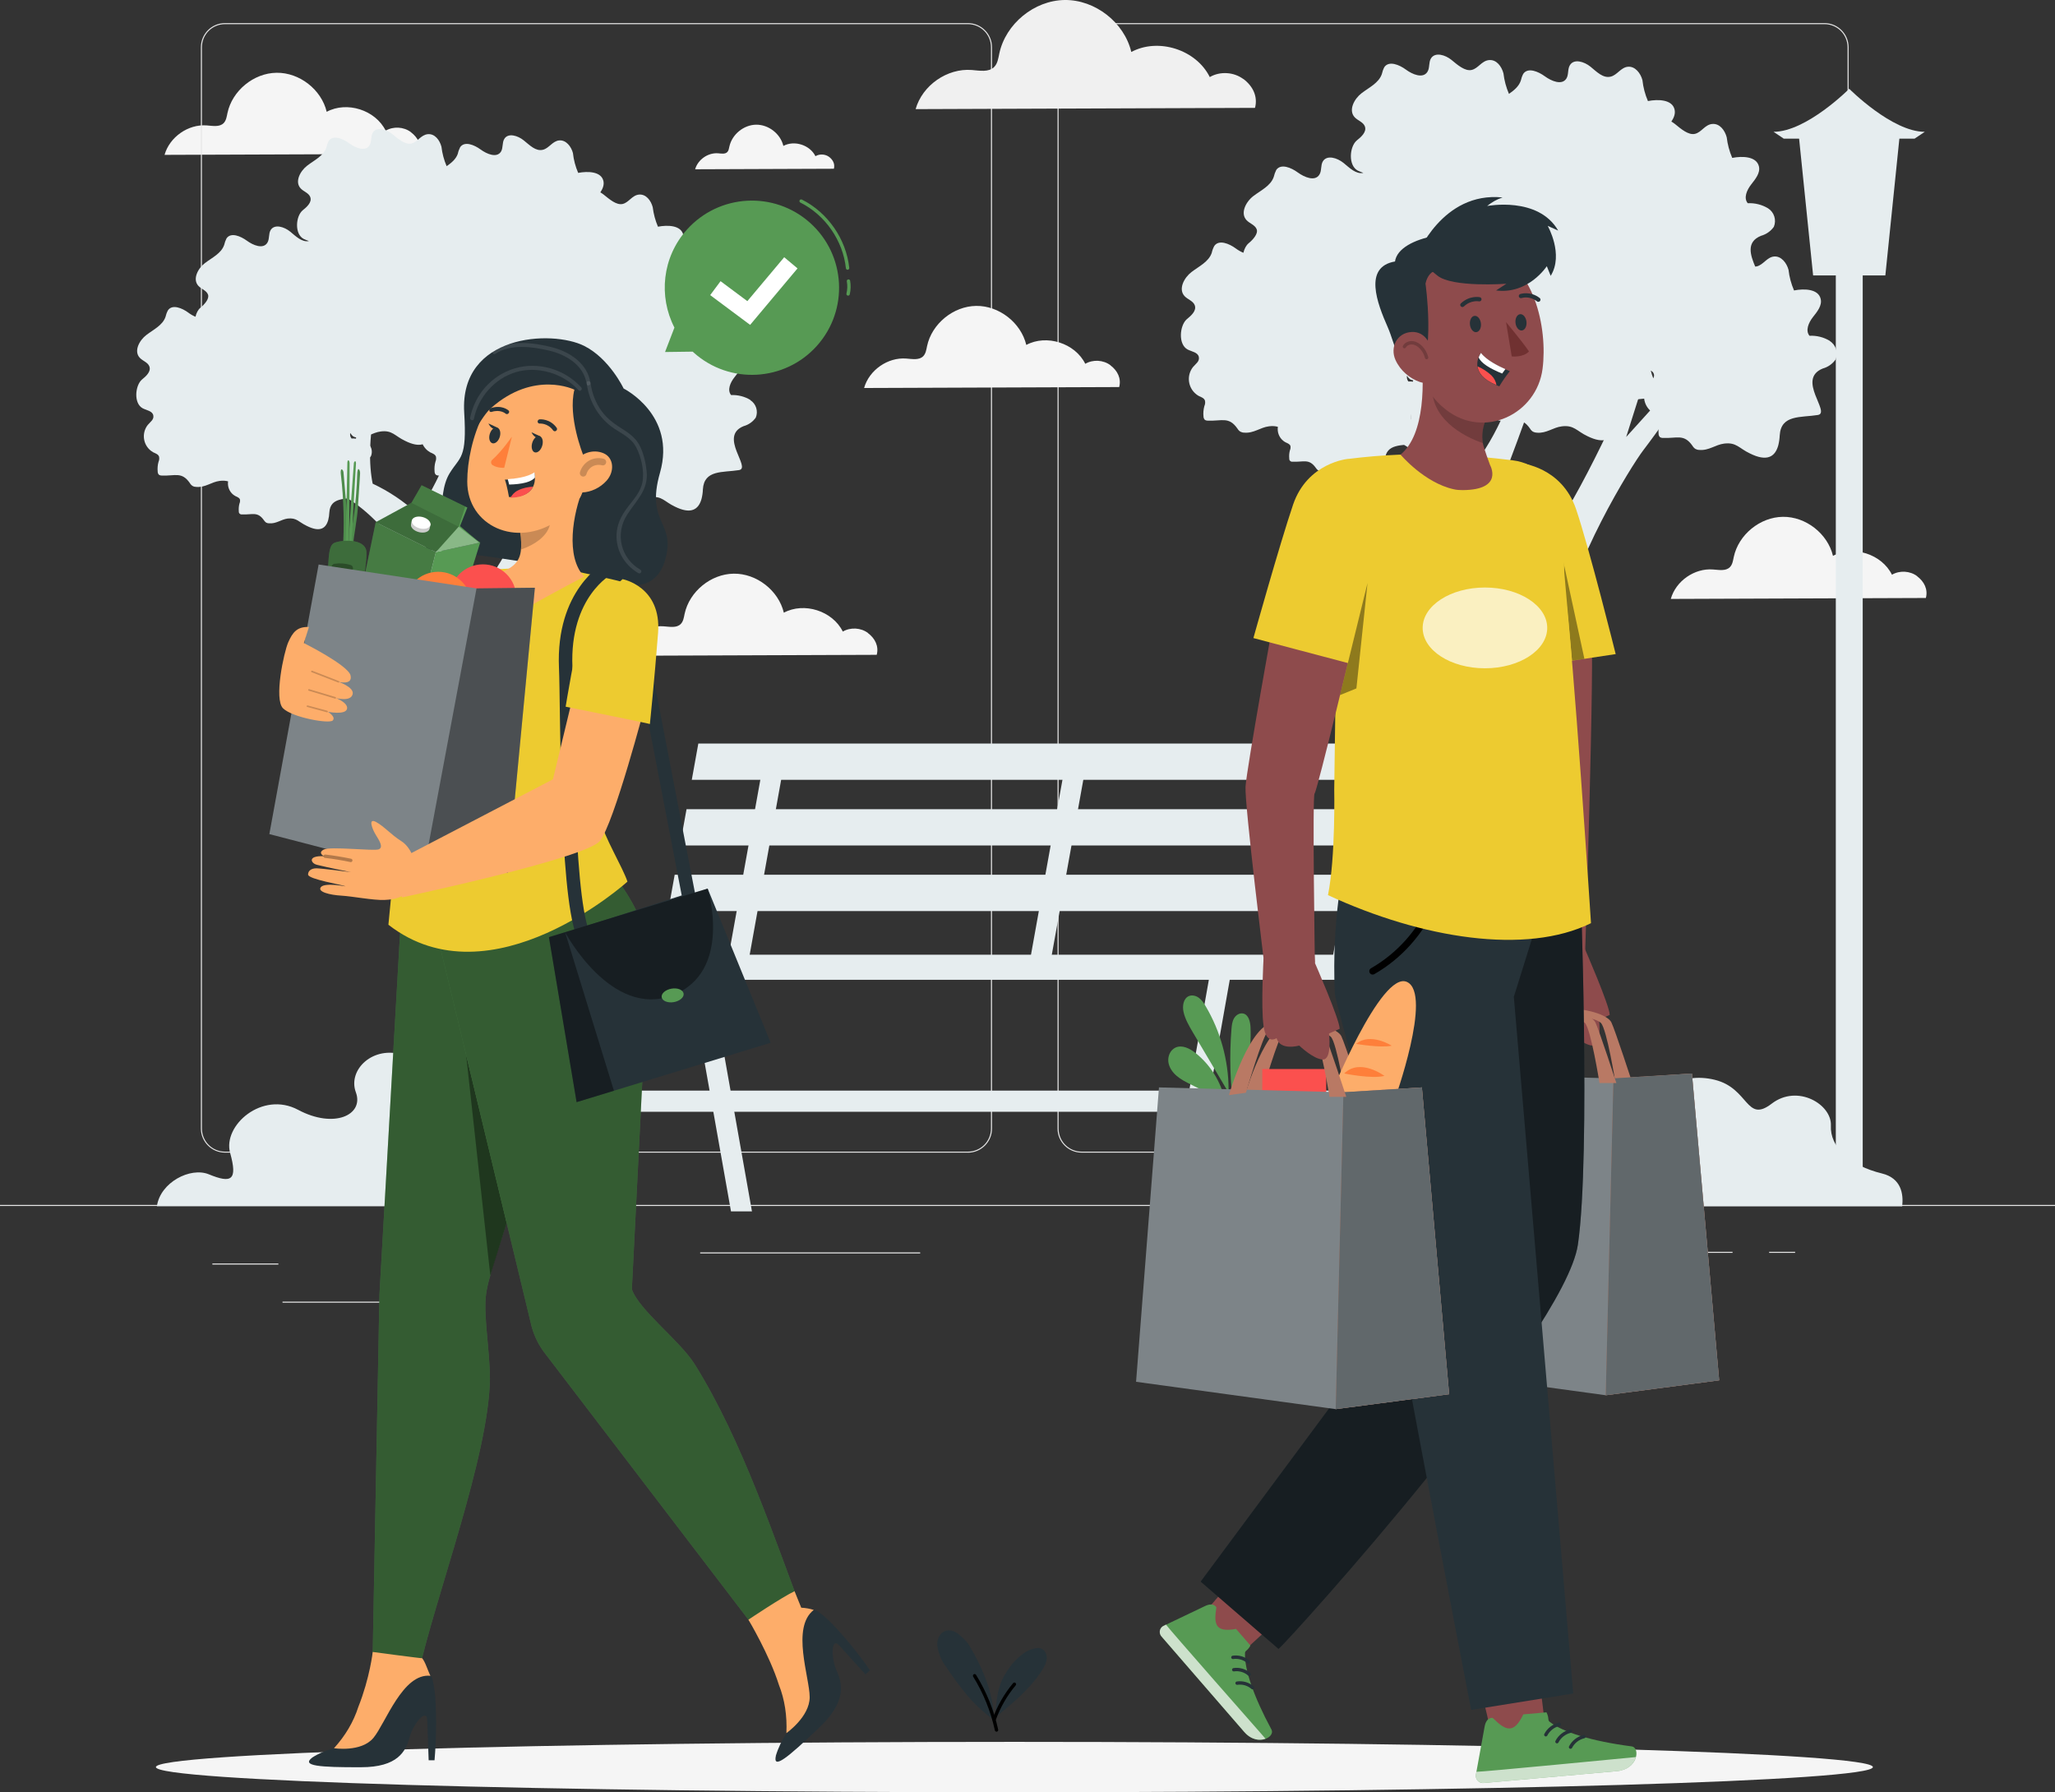 <svg width="305" height="266" viewBox="0 0 305 266" fill="none" xmlns="http://www.w3.org/2000/svg">
<rect x="0" y="0" width="305" height="266" fill="#333333" stroke="none"/>
<g clip-path="url(#clip0_1229_845)">
<path d="M284.545 85.515C283.487 84.714 281.946 84.629 280.802 85.297C279.285 82.234 275.06 80.881 272.049 82.498C271.263 79.201 268.011 76.659 264.611 76.705C261.218 76.744 258.021 79.357 257.32 82.677C257.211 83.206 257.134 83.781 256.752 84.17C256.138 84.792 255.118 84.582 254.239 84.52C251.493 84.302 248.723 86.23 247.976 88.89L285.836 88.75C286.171 87.467 285.595 86.324 284.537 85.523L284.545 85.515Z" fill="#F5F5F5"/>
<path d="M60.984 19.61C59.926 18.809 58.386 18.723 57.242 19.392C55.725 16.328 51.5 14.976 48.489 16.593C47.703 13.296 44.451 10.754 41.05 10.8C37.658 10.839 34.468 13.452 33.76 16.772C33.651 17.3 33.573 17.876 33.2 18.265C32.585 18.894 31.566 18.677 30.687 18.614C27.94 18.397 25.17 20.333 24.423 22.984L62.284 22.844C62.618 21.561 62.043 20.418 60.984 19.618V19.61Z" fill="#F5F5F5"/>
<path d="M128.831 93.951C127.773 93.15 126.233 93.065 125.089 93.734C123.572 90.67 119.347 89.317 116.336 90.934C115.55 87.638 112.298 85.095 108.897 85.142C105.505 85.181 102.315 87.793 101.607 91.113C101.498 91.642 101.42 92.218 101.039 92.606C100.424 93.236 99.405 93.018 98.526 92.956C95.779 92.738 93.01 94.667 92.263 97.326L130.123 97.186C130.458 95.903 129.882 94.76 128.824 93.959L128.831 93.951Z" fill="#F5F5F5"/>
<path d="M270.789 171.069H160.537C158.569 171.069 156.958 169.467 156.958 167.492V7.006C156.958 5.038 158.561 3.429 160.537 3.429H270.789C272.757 3.429 274.368 5.031 274.368 7.006V167.5C274.368 169.467 272.765 171.077 270.789 171.077V171.069ZM160.537 3.584C158.647 3.584 157.114 5.116 157.114 7.006V167.5C157.114 169.389 158.647 170.921 160.537 170.921H270.789C272.679 170.921 274.212 169.389 274.212 167.5V7.006C274.212 5.116 272.679 3.584 270.789 3.584H160.537Z" fill="#E6E6E6"/>
<path d="M143.653 171.069H33.394C31.426 171.069 29.815 169.467 29.815 167.492V7.006C29.815 5.038 31.418 3.429 33.394 3.429H143.653C145.622 3.429 147.233 5.031 147.233 7.006V167.5C147.233 169.467 145.63 171.077 143.653 171.077V171.069ZM33.394 3.584C31.504 3.584 29.971 5.116 29.971 7.006V167.5C29.971 169.389 31.504 170.921 33.394 170.921H143.653C145.544 170.921 147.077 169.389 147.077 167.5V7.006C147.077 5.116 145.544 3.584 143.653 3.584H33.394Z" fill="#E6E6E6"/>
<path d="M305 178.829H0V178.984H305V178.829Z" fill="#E6E6E6"/>
<path d="M41.315 187.522H31.519V187.677H41.315V187.522Z" fill="#E6E6E6"/>
<path d="M136.573 185.873H103.918V186.029H136.573V185.873Z" fill="#E6E6E6"/>
<path d="M64.042 193.182H41.93V193.338H64.042V193.182Z" fill="#E6E6E6"/>
<path d="M257.141 185.788H230.796V185.943H257.141V185.788Z" fill="#E6E6E6"/>
<path d="M266.431 185.788H262.572V185.943H266.431V185.788Z" fill="#E6E6E6"/>
<path d="M225.762 189.59H192.889V189.746H225.762V189.59Z" fill="#E6E6E6"/>
<path d="M282.32 179.031C282.53 177.211 282.187 174.863 279.324 174.163C274.461 172.974 271.59 170.198 271.738 167.057C271.893 163.915 266.789 160.852 262.954 163.799C259.118 166.746 259.623 161.528 254.512 160.261C249.4 158.993 245.058 162.073 246.466 164.88C247.875 167.686 242.817 169.444 236.78 167.057C230.734 164.67 224.082 169.016 225.365 172.414C226.649 175.812 225.599 176.224 221.771 175.065C218.682 174.148 213.632 176.068 213.064 179.039H282.327L282.32 179.031Z" fill="#E6EDEF"/>
<path d="M271.574 50.587C270.664 50.043 269.622 49.779 268.563 49.833C267.918 49.056 268.439 47.866 269.069 47.065C269.699 46.264 270.462 45.355 270.221 44.359C269.871 42.866 267.77 42.812 266.268 43.107C265.848 42.135 265.568 41.101 265.451 40.052C265.179 39.017 264.362 37.975 263.304 38.069C262.246 38.162 261.709 39.313 260.728 39.538C260.651 39.554 260.573 39.554 260.503 39.562C259.826 37.937 259.087 35.915 261.366 34.998C262.137 34.78 262.814 34.313 263.273 33.66C263.685 32.657 263.327 31.498 262.409 30.915C261.506 30.371 260.456 30.107 259.398 30.161C258.744 29.376 259.273 28.194 259.896 27.393C260.518 26.592 261.296 25.675 261.055 24.687C260.689 23.194 258.604 23.14 257.095 23.435C256.675 22.463 256.402 21.429 256.278 20.38C256.005 19.345 255.243 18.303 254.138 18.397C253.033 18.49 252.543 19.641 251.563 19.866C250.59 20.092 249.485 19.128 248.567 18.381C248.412 18.257 248.24 18.148 248.061 18.047C248.435 17.487 248.684 16.881 248.536 16.251C248.186 14.758 246.085 14.703 244.584 14.999C244.156 14.011 243.883 12.962 243.767 11.889C243.494 10.855 242.677 9.813 241.619 9.906C240.561 9.999 240.024 11.15 239.044 11.376C237.916 11.648 236.966 10.637 236.048 9.89C235.122 9.144 233.613 8.677 233.006 9.665C232.633 10.256 232.85 11.072 232.477 11.663C231.816 12.697 230.259 12.036 229.279 11.321C228.299 10.606 226.766 9.96 226.081 10.956C225.91 11.282 225.786 11.632 225.708 11.99C225.412 12.837 224.712 13.405 223.957 13.934C223.537 12.962 223.265 11.935 223.14 10.886C222.868 9.852 222.105 8.81 221.001 8.918C219.903 9.02 219.405 10.155 218.425 10.38C217.445 10.606 216.348 9.657 215.43 8.895C214.504 8.141 212.994 7.682 212.38 8.67C212.014 9.261 212.232 10.093 211.851 10.668C211.197 11.702 209.633 11.049 208.668 10.334C207.703 9.618 206.147 8.965 205.463 9.96C205.291 10.287 205.167 10.637 205.089 10.995C204.63 12.324 203.198 12.977 202.094 13.825C200.981 14.672 200.094 16.367 201.059 17.401C201.526 17.907 202.343 18.117 202.576 18.77C202.864 19.579 202.039 20.317 201.37 20.846C200.281 21.771 200.071 24.555 201.526 25.325C201.782 25.457 202.078 25.55 202.35 25.659C201.238 25.885 200.304 24.913 199.394 24.174C198.468 23.428 196.958 22.953 196.344 23.933C195.978 24.524 196.196 25.356 195.815 25.931C195.161 26.965 193.597 26.312 192.617 25.597C191.644 24.882 190.104 24.228 189.419 25.224C189.256 25.55 189.131 25.9 189.046 26.258C188.586 27.587 187.155 28.241 186.034 29.088C184.914 29.936 184.043 31.631 185 32.665C185.459 33.17 186.276 33.38 186.517 34.033C186.758 34.687 185.964 35.581 185.311 36.109C184.945 36.42 184.681 36.934 184.541 37.517C184.136 37.353 183.747 37.12 183.42 36.879C182.455 36.164 180.899 35.511 180.222 36.506C180.043 36.833 179.919 37.182 179.841 37.54C179.382 38.87 177.95 39.523 176.846 40.37C175.733 41.218 174.846 42.913 175.811 43.947C176.278 44.453 177.095 44.663 177.328 45.316C177.616 46.124 176.791 46.847 176.122 47.392C175.087 48.325 174.823 51.116 176.278 51.878C176.892 52.189 177.779 52.29 177.927 52.967C178.075 53.643 177.452 54.001 177.048 54.491C176.075 55.75 176.309 57.562 177.569 58.534C177.686 58.62 177.803 58.705 177.935 58.775C178.285 58.938 178.713 59.078 178.837 59.452C178.9 59.724 178.868 60.004 178.752 60.26C178.612 60.766 178.565 61.286 178.62 61.807C178.62 61.986 178.69 62.157 178.806 62.297C178.939 62.391 179.102 62.437 179.265 62.429C181.343 62.523 182.378 61.776 183.654 63.604C183.762 63.79 183.91 63.946 184.089 64.062C184.268 64.156 184.463 64.21 184.657 64.21C186.097 64.335 187.03 63.432 188.353 63.269C188.898 63.199 189.302 63.246 189.66 63.347C189.543 64.124 189.831 64.941 190.501 65.454C190.594 65.524 190.695 65.594 190.804 65.648C191.076 65.781 191.419 65.89 191.52 66.177C191.566 66.395 191.543 66.621 191.45 66.823C191.341 67.219 191.31 67.631 191.349 68.036C191.317 68.277 191.481 68.494 191.722 68.525C191.769 68.525 191.815 68.525 191.854 68.525C193.504 68.596 194.29 68.02 195.301 69.451C195.387 69.591 195.503 69.715 195.643 69.816C195.784 69.886 195.939 69.925 196.103 69.933C197.231 70.026 197.978 69.319 199.005 69.186C200.444 69.008 200.748 69.746 202.016 70.337C204.039 71.356 205.004 70.773 205.377 69.412C205.47 69.031 205.533 68.634 205.556 68.238C205.704 65.804 208.038 66.162 210.014 65.851C211.563 65.594 207.462 61.706 210.582 60.416C211.189 60.252 211.718 59.887 212.084 59.382C212.403 58.588 212.115 57.679 211.399 57.212C210.683 56.785 209.866 56.582 209.034 56.621C208.832 56.372 208.777 56.069 208.816 55.758C208.839 55.789 208.863 55.82 208.886 55.851C208.995 56.038 209.143 56.194 209.322 56.318C209.501 56.404 209.703 56.458 209.905 56.466C211.345 56.582 212.278 55.688 213.601 55.525C215.43 55.284 215.811 56.232 217.421 56.987C218.612 57.585 219.514 57.725 220.191 57.531C220.378 57.912 220.643 58.262 220.993 58.534C221.109 58.627 221.242 58.713 221.374 58.783C221.724 58.946 222.152 59.086 222.277 59.459C222.331 59.731 222.3 60.011 222.191 60.268C222.051 60.773 222.004 61.294 222.059 61.815C222.059 61.994 222.121 62.173 222.245 62.305C222.378 62.398 222.541 62.445 222.704 62.437C224.782 62.531 225.817 61.784 227.085 63.611C227.194 63.798 227.342 63.953 227.521 64.07C227.7 64.163 227.902 64.21 228.104 64.218C229.536 64.342 230.477 63.44 231.8 63.277C233.628 63.051 234.01 63.985 235.62 64.739C238.133 65.975 239.355 65.213 239.83 63.495C239.962 63.005 240.04 62.507 240.055 62.002C240.203 59.568 242.016 59.343 244.023 59.164C244.109 59.902 244.475 60.602 245.113 61.1C245.229 61.193 245.362 61.279 245.494 61.349C245.836 61.512 246.264 61.652 246.396 62.01C246.451 62.282 246.42 62.569 246.311 62.826C246.171 63.331 246.116 63.852 246.163 64.373C246.163 64.552 246.225 64.723 246.35 64.863C246.49 64.957 246.653 65.003 246.817 64.995C248.894 65.089 249.929 64.342 251.197 66.169C251.306 66.356 251.454 66.512 251.633 66.628C251.812 66.722 252.006 66.776 252.201 66.776C253.64 66.9 254.589 65.998 255.897 65.835C257.725 65.61 258.106 66.543 259.717 67.297C262.23 68.549 263.452 67.826 263.926 66.107C264.051 65.617 264.121 65.12 264.144 64.614C264.331 61.504 267.256 62.002 269.808 61.59C271.777 61.255 266.572 56.295 270.532 54.693C271.302 54.483 271.979 54.009 272.438 53.355C272.851 52.352 272.493 51.194 271.574 50.611V50.587ZM245.004 54.996C245.237 55.128 245.416 55.292 245.471 55.54C245.525 55.766 245.471 55.96 245.377 56.147C245.229 55.774 245.097 55.385 245.004 54.996Z" fill="#E6EDEF"/>
<path d="M250.956 57.057C250.956 57.057 245.72 64.459 243.907 66.807C242.102 69.147 233.076 83.758 231.847 93.438C231.714 94.472 231.574 95.359 231.45 96.136C235.332 121.749 234.726 168.612 234.562 176.636H222.245C222.129 167.585 221.086 84.885 220.697 82.366C220.292 79.691 215.142 69.521 207.205 65.338C199.269 61.162 192.43 47.306 192.43 47.306H194.959C194.959 47.306 199.658 55.781 206.373 60.478C207.33 61.139 208.334 61.73 209.368 62.258C209.345 57.158 210.232 52.096 211.991 47.306L213.36 48.558C211.516 56.116 211.765 60.999 212.325 63.728C214.854 64.91 217.18 66.473 219.234 68.354C226.167 59.343 230.057 38.753 230.057 38.753L231.839 39.725C231.318 43.986 230.532 48.208 229.497 52.376C228.198 57.702 224.37 67.74 222.596 72.297C224.704 75.352 226.447 78.649 227.785 82.117C227.972 81.822 228.198 81.549 228.462 81.316C232.975 77.234 241.464 57.966 241.464 57.966C243.541 53.488 240.374 41.731 240.374 41.731H242.747L243.782 52.018L249.742 45.526L250.831 46.428L244.615 54.568L241.355 64.855L249.843 55.47L250.933 57.064L250.956 57.057Z" fill="#E6EDEF"/>
<path d="M84.497 179.031C84.676 176.862 84.381 174.047 81.852 173.215C77.549 171.792 75.013 168.48 75.153 164.716C75.293 160.961 70.772 157.298 67.388 160.821C63.995 164.343 64.447 158.107 59.926 156.591C55.406 155.075 51.57 158.752 52.815 162.111C54.06 165.47 49.594 167.57 44.248 164.716C38.903 161.863 33.021 167.057 34.157 171.115C35.293 175.182 34.359 175.672 30.982 174.28C28.251 173.176 23.785 175.478 23.287 179.023H84.505L84.497 179.031Z" fill="#E6EDEF"/>
<path d="M111.356 59.35C110.5 58.837 109.504 58.588 108.508 58.635C107.902 57.896 108.392 56.769 108.991 56.015C109.59 55.261 110.306 54.397 110.08 53.456C109.746 52.041 107.761 51.995 106.338 52.267C105.941 51.349 105.676 50.37 105.56 49.374C105.303 48.395 104.533 47.415 103.529 47.501C102.525 47.586 102.019 48.675 101.093 48.892C101.023 48.908 100.953 48.908 100.876 48.908C100.238 47.376 99.537 45.456 101.693 44.593C102.424 44.39 103.062 43.939 103.498 43.325C103.887 42.376 103.544 41.28 102.681 40.728C101.825 40.207 100.829 39.958 99.833 40.013C99.211 39.266 99.716 38.147 100.308 37.392C100.899 36.638 101.63 35.767 101.405 34.834C101.062 33.419 99.086 33.372 97.654 33.645C97.258 32.719 97.001 31.747 96.876 30.752C96.62 29.772 95.896 28.793 94.853 28.878C93.811 28.964 93.344 30.052 92.418 30.27C91.492 30.488 90.457 29.57 89.578 28.87C89.43 28.754 89.267 28.645 89.104 28.552C89.454 28.015 89.695 27.448 89.555 26.849C89.22 25.434 87.236 25.387 85.812 25.659C85.408 24.726 85.143 23.731 85.034 22.712C84.778 21.733 84.007 20.753 83.004 20.838C82 20.924 81.494 22.012 80.568 22.23C79.495 22.487 78.608 21.53 77.728 20.831C76.857 20.123 75.418 19.68 74.85 20.613C74.499 21.173 74.702 21.95 74.352 22.51C73.721 23.49 72.251 22.86 71.325 22.183C70.399 21.507 68.952 20.901 68.298 21.841C68.135 22.152 68.018 22.479 67.948 22.821C67.668 23.622 67.007 24.166 66.291 24.664C65.894 23.746 65.637 22.774 65.52 21.779C65.264 20.799 64.54 19.82 63.498 19.913C62.455 20.014 61.988 21.079 61.062 21.297C60.136 21.515 59.102 20.613 58.222 19.898C57.351 19.182 55.911 18.747 55.336 19.68C54.993 20.24 55.196 21.025 54.838 21.577C54.215 22.557 52.737 21.942 51.827 21.266C50.916 20.59 49.438 19.967 48.792 20.916C48.629 21.227 48.512 21.554 48.442 21.896C48.006 23.155 46.653 23.77 45.602 24.578C44.552 25.379 43.704 26.981 44.622 27.961C45.065 28.443 45.836 28.637 46.053 29.259C46.326 30.021 45.54 30.721 44.917 31.219C43.883 32.09 43.688 34.733 45.065 35.456C45.306 35.581 45.587 35.674 45.851 35.775C44.801 35.985 43.914 35.068 43.058 34.368C42.187 33.66 40.747 33.209 40.171 34.142C39.829 34.702 40.031 35.487 39.673 36.039C39.051 37.019 37.573 36.405 36.647 35.728C35.721 35.052 34.274 34.43 33.62 35.379C33.464 35.69 33.348 36.016 33.27 36.358C32.834 37.618 31.48 38.232 30.422 39.041C29.364 39.842 28.539 41.443 29.442 42.423C29.878 42.905 30.648 43.1 30.873 43.722C31.099 44.344 30.352 45.183 29.738 45.681C29.387 45.977 29.138 46.466 29.014 47.011C28.633 46.855 28.259 46.637 27.956 46.404C27.045 45.728 25.567 45.106 24.929 46.054C24.758 46.365 24.641 46.692 24.563 47.034C24.128 48.294 22.774 48.908 21.724 49.717C20.673 50.517 19.825 52.119 20.743 53.099C21.187 53.581 21.957 53.775 22.175 54.397C22.447 55.159 21.661 55.851 21.039 56.357C20.058 57.243 19.809 59.879 21.187 60.602C21.762 60.898 22.61 60.991 22.75 61.636C22.891 62.274 22.299 62.616 21.918 63.083C21 64.272 21.218 65.991 22.408 66.908C22.517 66.994 22.634 67.071 22.75 67.134C23.085 67.289 23.49 67.421 23.606 67.771C23.661 68.028 23.637 68.3 23.529 68.533C23.396 69.007 23.357 69.505 23.404 69.995C23.404 70.166 23.466 70.329 23.583 70.454C23.707 70.539 23.863 70.586 24.019 70.578C25.98 70.664 26.968 69.956 28.174 71.69C28.275 71.869 28.415 72.017 28.586 72.126C28.749 72.219 28.936 72.266 29.123 72.266C30.484 72.382 31.371 71.527 32.616 71.371C33.13 71.309 33.519 71.348 33.853 71.441C33.745 72.18 34.017 72.95 34.647 73.44C34.74 73.51 34.834 73.572 34.935 73.626C35.192 73.751 35.511 73.852 35.612 74.124C35.651 74.326 35.627 74.544 35.542 74.73C35.441 75.103 35.41 75.492 35.441 75.881C35.41 76.107 35.565 76.317 35.791 76.348C35.83 76.348 35.876 76.348 35.915 76.348C37.479 76.418 38.226 75.865 39.175 77.219C39.261 77.351 39.37 77.467 39.502 77.561C39.634 77.631 39.782 77.669 39.938 77.669C41.012 77.755 41.712 77.094 42.684 76.962C44.046 76.799 44.334 77.491 45.532 78.05C47.446 79.015 48.356 78.463 48.714 77.18C48.808 76.814 48.862 76.449 48.878 76.068C49.018 73.758 51.227 74.108 53.103 73.813C54.565 73.564 50.691 69.886 53.639 68.673C54.215 68.518 54.713 68.176 55.063 67.694C55.367 66.939 55.094 66.084 54.418 65.641C53.741 65.236 52.963 65.042 52.177 65.081C51.982 64.84 51.936 64.56 51.974 64.264C51.998 64.296 52.021 64.319 52.044 64.35C52.153 64.521 52.294 64.677 52.457 64.793C52.628 64.879 52.815 64.925 53.009 64.933C54.371 65.042 55.258 64.195 56.503 64.039C58.23 63.813 58.596 64.708 60.113 65.423C61.241 65.991 62.097 66.123 62.727 65.936C62.906 66.294 63.155 66.628 63.49 66.893C63.606 66.978 63.723 67.064 63.848 67.134C64.182 67.289 64.587 67.421 64.704 67.771C64.758 68.028 64.727 68.292 64.626 68.533C64.493 69.007 64.455 69.505 64.501 69.995C64.501 70.166 64.564 70.329 64.68 70.454C64.805 70.539 64.96 70.586 65.116 70.578C67.077 70.664 68.065 69.956 69.263 71.69C69.364 71.861 69.504 72.009 69.675 72.126C69.847 72.211 70.033 72.266 70.228 72.266C71.582 72.382 72.476 71.527 73.721 71.371C75.449 71.154 75.814 72.04 77.332 72.755C79.705 73.922 80.864 73.206 81.315 71.581C81.44 71.123 81.51 70.648 81.533 70.166C81.673 67.865 83.393 67.655 85.291 67.476C85.369 68.176 85.719 68.837 86.318 69.303C86.435 69.388 86.552 69.474 86.676 69.544C87.003 69.7 87.4 69.832 87.532 70.174C87.586 70.438 87.555 70.703 87.454 70.951C87.322 71.426 87.275 71.923 87.314 72.413C87.314 72.584 87.376 72.748 87.493 72.872C87.625 72.957 87.781 73.004 87.936 72.996C89.897 73.082 90.885 72.374 92.084 74.108C92.185 74.279 92.325 74.427 92.496 74.544C92.659 74.637 92.846 74.684 93.033 74.684C94.394 74.8 95.289 73.945 96.526 73.79C98.254 73.572 98.619 74.458 100.136 75.174C102.51 76.363 103.669 75.671 104.12 74.046C104.237 73.579 104.307 73.113 104.322 72.631C104.501 69.684 107.271 70.158 109.683 69.769C111.551 69.459 106.618 64.754 110.368 63.246C111.099 63.044 111.737 62.6 112.173 61.978C112.562 61.03 112.22 59.934 111.356 59.382V59.35ZM86.209 63.518C86.427 63.642 86.598 63.798 86.653 64.031C86.699 64.241 86.653 64.428 86.559 64.607C86.419 64.249 86.295 63.883 86.209 63.518Z" fill="#E6EDEF"/>
<path d="M91.842 65.478C91.842 65.478 86.886 72.483 85.174 74.699C83.463 76.915 74.919 90.74 73.768 99.9C73.644 100.879 73.511 101.711 73.394 102.45C77.067 126.686 76.499 171.03 76.343 178.627H64.688C64.579 170.058 63.591 91.805 63.225 89.418C62.844 86.883 57.973 77.257 50.457 73.307C42.949 69.35 36.475 56.24 36.475 56.24H38.872C38.872 56.24 43.322 64.257 49.671 68.704C50.582 69.326 51.531 69.894 52.511 70.392C52.488 65.563 53.328 60.773 54.993 56.24L56.293 57.43C54.542 64.583 54.783 69.202 55.312 71.783C57.701 72.903 59.911 74.38 61.848 76.161C68.407 67.631 72.087 48.146 72.087 48.146L73.776 49.071C73.278 53.107 72.539 57.103 71.558 61.045C70.329 66.092 66.711 75.586 65.03 79.893C67.022 82.786 68.672 85.904 69.94 89.185C70.119 88.905 70.329 88.648 70.578 88.431C74.85 84.566 82.879 66.333 82.879 66.333C84.84 62.095 81.844 50.968 81.844 50.968H84.093L85.073 60.703L90.706 54.561L91.741 55.416L85.859 63.121L82.778 72.856L90.808 63.977L91.842 65.485V65.478Z" fill="#E6EDEF"/>
<path d="M281.969 19.921L279.822 40.876H269.1L266.953 19.921H281.969Z" fill="#E6EDEF"/>
<path d="M276.461 36.374H272.469V178.798H276.461V36.374Z" fill="#E6EDEF"/>
<path d="M278.701 39.601H270.228L268.345 21.196H280.577L278.701 39.601Z" fill="#E6EDEF"/>
<path d="M273.348 39.888H272.773L272.142 20.558H272.718L273.348 39.888Z" fill="#E6EDEF"/>
<path d="M274.461 13.179C274.461 13.179 268.104 19.563 263.226 19.563L264.735 20.574H284.163L285.673 19.563C280.826 19.579 274.461 13.179 274.461 13.179Z" fill="#E6EDEF"/>
<path d="M205.097 179.785H208.201L201.852 143.94H198.74L205.097 179.785Z" fill="#E6EDEF"/>
<path d="M108.493 179.785H111.605L105.248 143.94H102.136L108.493 179.785Z" fill="#E6EDEF"/>
<path d="M203.479 161.863H81.455V165.004H203.479V161.863Z" fill="#E6EDEF"/>
<path d="M176.425 179.785H173.321L179.678 143.94H182.782L176.425 179.785Z" fill="#E6EDEF"/>
<path d="M79.829 179.785H76.717L83.074 143.94H86.178L79.829 179.785Z" fill="#E6EDEF"/>
<path d="M108.018 142.541H111.115L116.289 113.779H113.2L108.018 142.541Z" fill="#E6EDEF"/>
<path d="M197.713 142.541H200.81L205.984 113.779H202.895L197.713 142.541Z" fill="#E6EDEF"/>
<path d="M152.866 142.541H155.955L161.136 113.779H158.04L152.866 142.541Z" fill="#E6EDEF"/>
<path d="M102.673 115.738H212.185L213.15 110.35H103.645L102.673 115.738Z" fill="#E6EDEF"/>
<path d="M100.922 125.481H210.427L211.399 120.093H101.895L100.922 125.481Z" fill="#E6EDEF"/>
<path d="M99.164 135.216H208.676L209.649 129.828H100.136L99.164 135.216Z" fill="#E6EDEF"/>
<path d="M207.867 141.693H76.063V145.417H207.867V141.693Z" fill="#E6EDEF"/>
<path d="M164.817 54.211C163.759 53.41 162.218 53.324 161.074 53.993C159.557 50.929 155.332 49.577 152.321 51.194C151.535 47.897 148.283 45.355 144.883 45.401C141.49 45.44 138.293 48.053 137.592 51.373C137.483 51.901 137.406 52.477 137.024 52.866C136.41 53.488 135.39 53.278 134.511 53.215C131.765 52.998 128.995 54.926 128.248 57.585L166.108 57.445C166.443 56.162 165.867 55.019 164.809 54.219L164.817 54.211Z" fill="#F5F5F5"/>
<path d="M123.066 23.295C122.49 22.86 121.65 22.813 121.027 23.179C120.203 21.515 117.9 20.776 116.266 21.655C115.838 19.859 114.072 18.482 112.22 18.506C110.376 18.529 108.641 19.952 108.252 21.756C108.189 22.044 108.15 22.355 107.948 22.564C107.614 22.907 107.061 22.79 106.579 22.751C105.085 22.634 103.575 23.684 103.171 25.123L123.766 25.045C123.945 24.345 123.634 23.723 123.058 23.288L123.066 23.295Z" fill="#F5F5F5"/>
<path d="M184.533 11.733C183.124 10.676 181.078 10.551 179.553 11.438C177.538 7.363 171.913 5.567 167.906 7.713C166.863 3.32 162.529 -0.054 158.016 -2.22179e-05C153.504 0.054 149.255 3.53 148.314 7.947C148.166 8.646 148.065 9.416 147.567 9.929C146.75 10.761 145.389 10.481 144.229 10.388C140.572 10.1 136.892 12.666 135.896 16.196L186.268 16.01C186.711 14.307 185.949 12.783 184.541 11.718L184.533 11.733Z" fill="#F0F0F0"/>
<path d="M277.97 262.26C277.97 264.328 220.923 266 150.555 266C80.187 266 23.14 264.328 23.14 262.26C23.14 260.192 80.187 258.52 150.555 258.52C220.923 258.52 277.97 260.192 277.97 262.26Z" fill="#F5F5F5"/>
<path d="M143.848 244.19C143.498 243.599 142.704 242.868 142.152 242.448C141.599 242.036 140.845 241.826 140.207 242.09C139.39 242.425 139.016 243.428 139.125 244.299C139.234 245.169 139.654 246.281 140.152 247.004C142.276 250.115 144.237 252.953 147.52 255.27C147.52 251.413 145.809 247.486 143.848 244.19Z" fill="#263238"/>
<path d="M154.655 244.726C153.924 244.322 152.562 244.897 151.893 245.395C150.57 246.39 149.761 247.432 148.952 248.87C147.925 250.705 147.808 253.287 147.676 254.92C150.275 252.813 152.912 250.659 154.694 247.829C155.005 247.339 155.293 246.802 155.348 246.227C155.402 245.651 155.177 245.006 154.663 244.726H154.655Z" fill="#263238"/>
<path d="M144.649 248.707C146.182 251.18 147.287 253.917 147.902 256.755" stroke="black" stroke-width="0.5" stroke-linecap="round" stroke-linejoin="round"/>
<path d="M150.555 249.967C149.263 251.514 148.244 253.279 147.559 255.176" stroke="black" stroke-width="0.5" stroke-linecap="round" stroke-linejoin="round"/>
<path d="M121.237 51.334C126.007 46.008 125.548 37.836 120.226 33.069C114.896 28.303 106.719 28.762 101.949 34.08C98.269 38.193 97.717 43.994 100.098 48.62L98.705 52.244L102.813 52.189C102.867 52.236 102.914 52.29 102.969 52.337C108.298 57.103 116.476 56.645 121.245 51.326L121.237 51.334Z" fill="#579A54"/>
<path d="M118.903 29.842C122.669 31.724 125.353 35.604 125.797 39.787" stroke="#579A54" stroke-width="0.5" stroke-linecap="round" stroke-linejoin="round"/>
<path d="M125.929 41.715C126.045 42.345 126.022 42.998 125.875 43.628" stroke="#579A54" stroke-width="0.5" stroke-linecap="round" stroke-linejoin="round"/>
<path d="M111.333 48.216L105.404 43.799L106.944 41.731L110.92 44.694L116.39 38.178L118.366 39.834L111.333 48.216Z" fill="white"/>
<path d="M235.231 140.845C235.231 140.845 238.911 149.259 238.911 150.635L237.324 151.327C237.324 151.327 237.807 155.184 236.429 155.184C235.052 155.184 232.897 153.115 232.897 153.115C232.897 153.115 230.088 153.939 229.536 152.011C229.536 152.011 228.019 153.115 227.606 150.223C227.194 147.33 227.606 140.169 227.606 140.169L235.013 137.518L235.231 140.853V140.845Z" fill="#8E4B4C"/>
<path d="M236.142 93.236C236.78 95.701 235.153 144.881 235.153 144.881L229.108 142.805L225.708 96.432L236.142 93.236Z" fill="#8E4B4C"/>
<path d="M225.739 68.751C225.739 68.751 231.777 69.264 233.916 75.562C235.885 81.363 239.798 97.077 239.798 97.077L224.51 99.386L220.401 83.462L225.739 68.759V68.751Z" fill="#EDCB30"/>
<path opacity="0.4" d="M233.317 98.049L232.026 83.338L235.153 97.777L233.317 98.049Z" fill="black"/>
<path d="M239.767 160.72C239.767 160.72 238.491 152.703 237.597 151.809C236.702 150.915 231.497 150.192 230.672 150.915C229.847 151.638 227.381 160.129 227.381 160.129L224.852 160.479C224.852 160.479 227.941 149.717 231.722 149.647C235.511 149.577 238.631 150.643 239.16 151.739C239.69 152.827 242.273 160.735 242.273 160.735H239.767V160.72Z" fill="#B97964"/>
<path d="M208.692 203.018L212.092 159.328L240.149 160.066L251.111 159.328L255.157 204.861L238.32 207.077L208.692 203.018Z" fill="#7D8488"/>
<path d="M239.464 160.043L238.32 207.077L255.157 204.861L251.112 159.328L239.464 160.043Z" fill="#B97964"/>
<path d="M239.464 160.043L238.32 207.077L255.157 204.861L251.112 159.328L239.464 160.043Z" fill="#61686B"/>
<path d="M237.394 160.72C237.394 160.72 236.118 152.703 235.223 151.809C234.329 150.915 229.123 150.192 228.299 150.915C227.474 151.638 225.008 160.129 225.008 160.129L222.479 160.479C222.479 160.479 225.568 149.717 229.349 149.647C233.138 149.577 236.258 150.643 236.787 151.739C237.316 152.827 239.9 160.735 239.9 160.735H237.394V160.72Z" fill="#B97964"/>
<path d="M201.393 230.66L189.053 227.068C183.514 233.172 179.328 239.664 175.834 241.803L176.324 246.118L183.265 246.32C183.265 246.32 193.885 236.173 201.393 230.66Z" fill="#8E4B4C"/>
<path d="M185.583 244.213L183.451 241.756C180.354 242.316 180.137 241.072 180.533 238.552C179.996 237.767 179.016 238.28 178.744 238.412L172.722 241.289C172.216 241.523 171.998 242.129 172.231 242.635C172.27 242.728 172.325 242.806 172.395 242.883C174.278 245.053 175.165 246.079 177.507 248.785L184.673 257.05C186.626 259.305 189.302 257.805 188.711 256.693C186.019 251.716 184.688 247.696 184.782 245.356C184.782 244.936 185.163 245.037 185.591 244.213H185.583Z" fill="#579A54"/>
<path d="M185.28 246.647C184.665 246.102 183.801 245.854 182.984 245.978" stroke="#263238" stroke-width="0.5" stroke-linecap="round" stroke-linejoin="round"/>
<path d="M185.404 248.482C184.789 247.937 183.926 247.689 183.109 247.813" stroke="#263238" stroke-width="0.5" stroke-linecap="round" stroke-linejoin="round"/>
<path d="M185.902 250.472C185.287 249.928 184.424 249.679 183.607 249.804" stroke="#263238" stroke-width="0.5" stroke-linecap="round" stroke-linejoin="round"/>
<path opacity="0.7" d="M172.224 242.627C172.263 242.72 172.317 242.798 172.387 242.876C174.27 245.045 175.157 246.071 177.499 248.777L184.665 257.043C185.723 258.263 186.984 258.38 187.832 258.053C187.528 257.711 173.165 241.39 173.056 241.118L172.613 241.344C172.177 241.608 171.998 242.16 172.224 242.627Z" fill="white"/>
<path d="M227.318 232.9L217.188 240.8C218.9 248.863 221.724 256.047 221.413 260.137L225.202 262.268L229.427 256.763C229.427 256.763 227.404 242.222 227.326 232.907L227.318 232.9Z" fill="#8E4B4C"/>
<path d="M229.52 254.135L226.089 254.438C224.65 257.439 223.451 256.848 221.537 254.959C220.534 254.928 220.37 256.094 220.316 256.413L219.055 263.356C218.946 263.94 219.328 264.499 219.903 264.608C220.005 264.632 220.113 264.632 220.215 264.624C223.241 264.352 224.673 264.227 228.447 263.893L239.97 262.866C243.113 262.587 243.479 259.367 242.164 259.189C236.227 258.419 231.956 257.074 230.01 255.55C229.653 255.285 229.972 255.029 229.528 254.142L229.52 254.135Z" fill="#579A54"/>
<path d="M231.427 255.907C230.578 256.102 229.824 256.685 229.427 257.463" stroke="#263238" stroke-width="0.5" stroke-linecap="round" stroke-linejoin="round"/>
<path d="M233.076 256.934C232.228 257.128 231.473 257.711 231.084 258.489" stroke="#263238" stroke-width="0.5" stroke-linecap="round" stroke-linejoin="round"/>
<path d="M235.091 257.742C234.243 257.937 233.488 258.52 233.099 259.298" stroke="#263238" stroke-width="0.5" stroke-linecap="round" stroke-linejoin="round"/>
<path opacity="0.7" d="M219.903 264.608C220.005 264.631 220.113 264.631 220.215 264.624C223.241 264.352 224.673 264.227 228.447 263.893L239.97 262.866C241.666 262.719 242.553 261.7 242.802 260.775C242.327 260.821 219.437 263.038 219.125 262.96L219.04 263.473C219.001 264.009 219.359 264.499 219.903 264.6V264.608Z" fill="white"/>
<path d="M189.754 244.726C191.504 243.295 232.243 198.034 234.189 184.715C236.134 171.395 234.531 130.053 234.531 130.053L218.308 132.145L210.777 190.803L178.199 234.735L189.754 244.726Z" fill="#263238"/>
<path opacity="0.4" d="M189.754 244.726C191.504 243.295 232.243 198.034 234.189 184.715C236.134 171.395 234.531 130.053 234.531 130.053L218.308 132.145L210.777 190.803L178.199 234.735L189.754 244.726Z" fill="black"/>
<path d="M199.51 128.529C199.51 128.529 197.62 136.196 198.11 147.361C198.164 148.528 200.172 154.896 200.6 157.625C204.241 181.029 218.347 253.777 218.347 253.777L233.496 251.343L224.681 147.944L229.956 131.056L199.518 128.529H199.51Z" fill="#263238"/>
<path d="M203.728 144.142C207.688 141.872 210.878 138.295 212.683 134.104" stroke="black" stroke-linecap="round" stroke-linejoin="round"/>
<path d="M232.337 88.33C231.792 84.737 232.601 79.279 231.87 75.687C231.092 71.83 228.369 68.774 224.455 68.308C218.456 67.592 210.543 66.799 200.078 68.113L198.374 91.984L198.024 117.154C198.024 117.154 198.234 127.176 197.098 132.852C211.088 139.321 226.517 141.755 236.134 137.012C236.134 137.012 233.426 95.553 232.329 88.33H232.337Z" fill="#EDCB30"/>
<path d="M207.867 67.468C211.57 64.436 211.415 56.505 210.855 51.808L221.063 61.014C220.798 61.535 220.58 62.08 220.394 62.639C220.02 63.635 219.911 64.7 220.075 65.75C220.246 66.613 221.156 69.031 221.156 69.031C221.156 69.031 223.241 72.701 217.095 72.74C216.651 72.74 216.2 72.716 215.764 72.615C211.376 71.644 207.867 67.476 207.867 67.476V67.468Z" fill="#8E4B4C"/>
<path opacity="0.2" d="M212.621 56.614C211.889 62.072 217.32 64.824 220.075 65.757C219.911 64.708 220.02 63.642 220.394 62.647L212.621 56.614Z" fill="black"/>
<path d="M209.151 47.687C210.31 54.172 210.823 57.858 214.605 60.804C220.293 65.244 228.081 61.45 228.945 54.732C229.723 48.69 227.7 39.095 220.814 37.276C214.029 35.48 207.991 41.195 209.143 47.679L209.151 47.687Z" fill="#8E4B4C"/>
<path d="M207.042 38.815C207.595 34.865 217.515 33.746 220.503 35.41C220.954 35.658 215.398 39.165 215.741 39.002L213.08 40.23C212.644 40.184 211.858 40.759 211.57 42.089C211.57 42.089 213.103 52.749 210.333 56.186C207.688 55.268 207.058 51.046 205.984 48.605C204.381 44.974 202.335 39.616 207.042 38.808V38.815Z" fill="#263238"/>
<path d="M207.112 53.418C207.844 55.043 209.275 56.178 210.683 56.676C212.8 57.43 213.305 55.214 212.885 53.177C212.504 51.342 211.687 49.149 209.485 49.273C207.314 49.398 206.28 51.559 207.112 53.418Z" fill="#8E4B4C"/>
<path d="M218.168 48.185C218.246 48.853 218.674 49.351 219.118 49.297C219.569 49.242 219.872 48.659 219.795 47.99C219.717 47.322 219.289 46.824 218.845 46.879C218.394 46.933 218.091 47.516 218.168 48.185Z" fill="#263238"/>
<path d="M224.93 47.936C225.008 48.605 225.435 49.102 225.879 49.048C226.33 48.993 226.634 48.41 226.556 47.742C226.478 47.073 226.05 46.575 225.607 46.63C225.155 46.684 224.852 47.267 224.93 47.936Z" fill="#263238"/>
<path d="M223.521 47.796C223.521 47.796 226.081 50.883 226.929 52.158C226.066 53.099 224.37 52.897 224.37 52.897L223.521 47.796Z" fill="#703131"/>
<path d="M216.955 45.557C217.064 45.588 217.188 45.557 217.274 45.479C218.316 44.491 219.483 44.725 219.491 44.725C219.662 44.764 219.841 44.655 219.88 44.484C219.919 44.313 219.81 44.149 219.639 44.11C219.577 44.095 218.114 43.807 216.822 45.028C216.69 45.152 216.69 45.347 216.822 45.471C216.861 45.51 216.908 45.541 216.962 45.549L216.955 45.557Z" fill="#263238"/>
<path opacity="0.2" d="M208.443 51.443C208.668 51.023 209.205 50.821 209.688 50.883C210.17 50.945 210.598 51.225 210.925 51.575C211.321 51.995 211.602 52.516 211.734 53.068" stroke="black" stroke-width="0.5" stroke-linecap="round" stroke-linejoin="round"/>
<path d="M228.415 44.779C228.478 44.764 228.524 44.725 228.571 44.67C228.68 44.53 228.657 44.336 228.517 44.227C227.116 43.154 225.7 43.621 225.638 43.636C225.467 43.691 225.381 43.869 225.435 44.041C225.49 44.204 225.677 44.289 225.84 44.235C225.895 44.212 226.992 43.862 228.112 44.725C228.198 44.795 228.314 44.81 228.415 44.771V44.779Z" fill="#263238"/>
<path d="M224.082 55.097C223.514 55.805 222.992 56.551 222.526 57.337C222.378 57.282 222.222 57.22 222.082 57.158C220.067 56.341 219.39 55.307 219.273 54.389C219.219 53.946 219.273 53.488 219.437 53.068C219.522 52.827 219.631 52.601 219.779 52.391C220.588 53.464 222.409 54.366 223.405 54.802C223.84 54.973 224.089 55.089 224.089 55.089L224.082 55.097Z" fill="#263238"/>
<path d="M223.42 54.794L222.946 55.439C221.055 54.67 219.818 53.884 219.46 53.052C219.546 52.811 219.654 52.586 219.802 52.376C220.619 53.457 222.432 54.351 223.428 54.786L223.42 54.794Z" fill="white"/>
<path d="M222.105 57.142C220.09 56.326 219.413 55.292 219.296 54.374C220.059 54.701 220.751 55.152 221.358 55.719C221.747 56.1 222.012 56.598 222.105 57.142Z" fill="#FB504E"/>
<path d="M210.279 37.96C210.279 37.96 214.037 28.381 223.008 29.306C222.168 29.578 221.397 30.014 220.72 30.573C220.72 30.573 228.306 29.096 231.263 34.22L229.707 33.52C229.707 33.52 232.127 37.758 230.15 40.938L229.575 39.507C229.575 39.507 226.852 43.722 222.043 43.107L223.576 42.112C223.576 42.112 215.492 42.711 213.313 40.884C212.193 40.02 211.181 39.033 210.287 37.944L210.279 37.96Z" fill="#263238"/>
<path d="M199.689 162.78C199.689 162.78 198.413 154.764 197.519 153.869C196.624 152.968 191.419 152.252 190.594 152.968C189.769 153.691 187.303 162.181 187.303 162.181L184.774 162.531C184.774 162.531 187.863 151.77 191.644 151.7C195.433 151.63 198.553 152.695 199.083 153.792C199.612 154.88 202.195 162.788 202.195 162.788H199.689V162.78Z" fill="#B97964"/>
<path d="M196.834 158.659H187.349V168.138H196.834V158.659Z" fill="#FB504E"/>
<path d="M181.794 163.254C181.195 160.51 179.608 157.99 177.406 156.257C176.573 155.603 175.453 155.036 174.48 155.471C173.718 155.813 173.313 156.715 173.399 157.547C173.484 158.379 173.99 159.118 174.62 159.662C175.25 160.206 176.005 160.587 176.752 160.961C178.332 161.754 179.903 162.539 181.483 163.332" fill="#579A54"/>
<path d="M182.346 161.637C182.323 157.337 181.133 153.045 178.946 149.344C178.682 148.893 178.386 148.434 177.966 148.116C177.546 147.797 176.978 147.634 176.488 147.82C175.639 148.147 175.461 149.29 175.655 150.176C175.896 151.265 176.472 152.244 177.032 153.201C178.814 156.218 180.604 159.235 182.385 162.244" fill="#579A54"/>
<path d="M183.288 163.729C184.968 160.238 185.77 156.319 185.599 152.447C185.56 151.615 185.311 150.58 184.494 150.417C183.957 150.308 183.42 150.666 183.148 151.14C182.876 151.615 182.821 152.174 182.774 152.719C182.455 156.669 182.564 160.65 183.101 164.576" fill="#579A54"/>
<path d="M197.301 162.959C197.301 162.959 204.98 143.956 208.824 145.736C212.668 147.517 206.949 163.34 206.949 163.34L197.301 162.967V162.959Z" fill="#FDAD6A"/>
<path d="M168.614 205.079L172.014 161.388L200.071 162.127L211.034 161.388L215.079 206.922L198.242 209.138L168.614 205.079Z" fill="#7D8488"/>
<path d="M199.386 162.104L198.242 209.138L215.079 206.922L211.034 161.388L199.386 162.104Z" fill="#B97964"/>
<path d="M199.386 162.104L198.242 209.138L215.079 206.922L211.034 161.388L199.386 162.104Z" fill="#61686B"/>
<path d="M199.503 159.32C199.503 159.32 203.619 160.168 205.47 159.678C205.47 159.678 201.876 156.98 199.503 159.32Z" fill="#FE7F3A"/>
<path d="M201.277 154.927C201.277 154.927 204.91 155.565 206.552 155.199C206.552 155.199 203.377 153.162 201.277 154.927Z" fill="#FE7F3A"/>
<path d="M197.316 162.78C197.316 162.78 196.04 154.764 195.145 153.869C194.251 152.968 189.045 152.252 188.221 152.968C187.396 153.691 184.922 162.181 184.922 162.181L182.393 162.531C182.393 162.531 185.482 151.77 189.263 151.7C193.053 151.63 196.173 152.695 196.702 153.792C197.231 154.88 199.814 162.788 199.814 162.788H197.308L197.316 162.78Z" fill="#B97964"/>
<path d="M195.107 117.768C195.449 117.604 201.316 93.174 201.316 93.174L189.295 90.476C189.295 90.476 185.015 114.09 184.86 116.757C184.712 119.424 187.731 143.831 187.731 143.831L195.153 142.914C195.153 142.914 194.764 117.939 195.107 117.776V117.768Z" fill="#8E4B4C"/>
<path d="M200.086 68.106C200.086 68.106 194.048 68.619 191.909 74.917C189.94 80.718 186.027 94.698 186.027 94.698L201.316 98.741L205.424 82.817L200.086 68.113V68.106Z" fill="#EDCB30"/>
<path d="M195.153 142.906C195.153 142.906 198.834 151.319 198.834 152.695L197.246 153.387C197.246 153.387 197.729 157.244 196.352 157.244C194.974 157.244 192.827 155.176 192.827 155.176C192.827 155.176 190.018 156 189.466 154.072C189.466 154.072 187.948 155.176 187.536 152.283C187.124 149.391 187.536 142.229 187.536 142.229L194.943 139.578L195.161 142.914L195.153 142.906Z" fill="#8E4B4C"/>
<path opacity="0.4" d="M200.04 98.446L202.965 86.534L201.316 102.17L198.888 103.158L200.04 98.446Z" fill="black"/>
<path opacity="0.7" d="M220.394 99.184C225.499 99.184 229.637 96.5 229.637 93.189C229.637 89.879 225.499 87.195 220.394 87.195C215.289 87.195 211.15 89.879 211.15 93.189C211.15 96.5 215.289 99.184 220.394 99.184Z" fill="white"/>
<path d="M59.81 130.838L56.316 192.133L55.289 246.833L62.081 248.458C64.571 237.06 72.523 216.268 72.718 204.659C72.71 200.678 71.807 195.647 72.095 192.506C72.344 189.738 74.095 185.29 76.063 178.611C77.658 170.999 79.884 163.869 78.771 156.07C78.771 156.07 87.423 147.206 84.264 135.885L59.802 130.831L59.81 130.838Z" fill="#579A54"/>
<path opacity="0.4" d="M59.81 130.838L56.316 192.133L55.289 246.833L62.081 248.458C64.571 237.06 72.523 216.268 72.718 204.659C72.71 200.678 71.807 195.647 72.095 192.506C72.344 189.738 74.095 185.29 76.063 178.611C77.658 170.999 79.884 163.869 78.771 156.07C78.771 156.07 87.423 147.206 84.264 135.885L59.802 130.831L59.81 130.838Z" fill="black"/>
<path d="M46.326 260.853C47.306 260.231 48.427 259.756 49.625 259.461C49.625 259.461 53.212 256.685 55.063 248.217L59.732 247.308C61.335 247.028 62.984 247.572 63.887 248.676C64.011 248.832 64.112 249.003 64.174 249.174C64.385 250.076 64.532 250.985 64.603 251.903C64.797 255.013 64.758 258.139 64.493 261.249H63.622L63.412 255.379C63.412 253.388 61.373 255.705 60.798 257.828C60.214 259.958 59.008 262.283 53.585 262.283C47.337 262.307 44.707 262.081 46.334 260.86L46.326 260.853Z" fill="#263238"/>
<path d="M55.32 245.169C55.32 245.169 54.892 249.042 53.181 253.334C52.472 255.542 51.251 257.618 49.57 259.461C49.57 259.461 53.624 260.098 55.429 257.921C57.226 255.752 59.779 248.264 63.887 248.715C63.575 248.163 63.109 246.585 62.65 246.102C62.463 246.134 55.328 245.177 55.328 245.177L55.32 245.169Z" fill="#FDAD6A"/>
<path opacity="0.4" d="M75.2 181.504L69.177 156.536L72.772 189.295L75.2 181.504Z" fill="black"/>
<path d="M103.078 202.435C100.915 198.983 94.846 194.442 93.78 191.355L95.445 158.216C95.445 158.216 101.693 143.427 91.274 130.131L89.617 124.82L62.455 128.661L78.911 196.907C79.323 198.392 80.016 199.768 80.95 200.942L112.726 242.541L119.362 239.96C115.169 229.043 110.259 213.889 103.078 202.427V202.435Z" fill="#579A54"/>
<path opacity="0.4" d="M103.078 202.435C100.915 198.983 94.846 194.442 93.78 191.355L95.445 158.216C95.445 158.216 101.693 143.427 91.274 130.131L89.617 124.82L62.455 128.661L78.911 196.907C79.323 198.392 80.016 199.768 80.95 200.942L112.726 242.541L119.362 239.96C115.169 229.043 110.259 213.889 103.078 202.427V202.435Z" fill="black"/>
<path d="M115.145 260.588C115.495 259.422 116.048 258.271 116.764 257.19C116.764 257.19 117.728 252.548 113.815 244.889L116.764 240.87C117.798 239.517 119.386 238.739 120.763 238.926C120.957 238.957 121.136 239.011 121.3 239.089C122.023 239.61 122.708 240.193 123.338 240.823C125.439 243.016 127.369 245.372 129.119 247.891L128.458 248.513L124.614 244.275C123.362 242.782 123.276 245.97 124.179 247.976C125.073 249.982 125.626 252.587 121.525 256.467C116.826 260.954 114.694 262.664 115.153 260.588H115.145Z" fill="#263238"/>
<path d="M111.084 240.395C111.084 240.395 114.212 245.628 115.604 250.06C116.46 252.214 116.834 254.648 116.717 257.221C116.717 257.221 120.179 254.795 120.172 251.88C120.172 248.972 117.394 241.554 120.778 238.941C120.195 238.747 119.572 238.638 118.919 238.607L117.923 236.158C115.993 237.083 111.076 240.387 111.076 240.387L111.084 240.395Z" fill="#FDAD6A"/>
<path d="M68.329 90.779L74.235 84.457L88.536 83.758C88.536 83.758 92.862 84.862 95.779 88.757L94.231 102.893C93.858 103.749 90.512 114.183 90.302 115.07C89.197 119.649 89.415 119.245 89.189 121.858C89.5 123.903 92.441 128.747 93.126 130.846C93.126 130.846 72.904 149.119 57.647 137.245L59.039 122.868C59.669 118.157 62.206 112.061 61.622 104.697C61.28 100.389 65.295 93.866 68.322 90.779H68.329Z" fill="#EDCB30"/>
<path d="M98.619 83.423C100.564 77.358 95.725 77.957 97.958 70.151C100.409 61.559 92.558 57.663 92.558 57.663C92.558 57.663 90.481 53.239 86.715 51.342C81.899 48.916 68.181 49.592 68.897 61.24C69.325 68.183 68.29 67.694 66.734 70.236C64.532 73.836 66.797 79.878 62.595 81.472C62.595 81.472 79.16 82.817 94.215 86.837C94.215 86.837 97.437 87.132 98.619 83.423Z" fill="#263238"/>
<path d="M74.523 84.877C76.701 83.983 77.285 82.871 77.347 81.192C77.394 80.243 77.254 79.217 77.059 78.214L79.02 77.529L86.536 72.538C85.034 76.239 83.891 82.615 86.699 85.569C86.699 85.569 83.284 87.358 79.596 89.41C78.825 89.838 72.072 93.99 72.072 93.99L74.523 84.885V84.877Z" fill="#FDAD6A"/>
<path opacity="0.2" d="M77.332 81.557C79.253 80.896 81.494 79.52 81.681 77.467C81.759 76.597 81.735 75.757 81.642 75.205L77.223 79.085C77.355 79.885 77.355 80.399 77.332 81.557Z" fill="black"/>
<path d="M89.205 65.703C87.299 71.97 86.629 74.653 82.638 77.327C76.639 81.34 69.356 78.074 69.349 71.472C69.349 65.532 72.453 56.279 79.284 54.887C86.015 53.519 91.103 59.436 89.205 65.703Z" fill="#FDAD6A"/>
<path d="M80.498 66.076C80.327 66.745 79.845 67.227 79.424 67.149C79.004 67.072 78.802 66.465 78.973 65.796C79.144 65.128 79.627 64.645 80.047 64.723C80.467 64.801 80.669 65.407 80.498 66.076Z" fill="#263238"/>
<path d="M74.196 64.762C74.033 65.407 73.55 65.874 73.13 65.796C72.71 65.719 72.5 65.128 72.671 64.482C72.834 63.837 73.317 63.37 73.737 63.448C74.157 63.526 74.367 64.117 74.196 64.762Z" fill="#263238"/>
<path d="M82.311 64C82.225 63.992 82.148 63.953 82.101 63.883C81.307 62.772 80.132 62.865 80.117 62.865C79.946 62.88 79.798 62.748 79.79 62.577C79.79 62.398 79.93 62.251 80.101 62.235C80.164 62.235 81.634 62.111 82.622 63.495C82.724 63.635 82.684 63.829 82.537 63.938C82.467 63.992 82.381 64.016 82.303 64.008L82.311 64Z" fill="#263238"/>
<path d="M72.741 61.115C72.679 61.084 72.64 61.022 72.624 60.944C72.593 60.789 72.702 60.618 72.865 60.563C74.492 60.042 75.449 60.89 75.487 60.929C75.604 61.03 75.596 61.217 75.472 61.349C75.355 61.481 75.161 61.496 75.052 61.395C75.013 61.364 74.266 60.719 72.967 61.131C72.881 61.154 72.803 61.147 72.741 61.108V61.115Z" fill="#263238"/>
<path d="M75.978 64.801C75.978 64.801 74.484 66.986 73.052 68.246C72.803 68.463 72.842 68.868 73.13 69.046C73.861 69.497 74.834 69.427 74.834 69.427L75.978 64.801Z" fill="#FE7F3A"/>
<path d="M80.273 64.801L78.88 64.156C78.88 64.156 79.456 65.415 80.273 64.801Z" fill="#263238"/>
<path d="M73.885 63.495L72.492 62.849C72.492 62.849 73.068 64.109 73.885 63.495Z" fill="#263238"/>
<path d="M86.528 67.453C86.528 67.453 84.256 61.815 85.252 57.834C85.252 57.834 79.284 54.887 72.865 60.571C71.846 61.473 70.998 63.16 69.963 64.552C69.963 64.552 71.263 52.15 82.264 53.379C93.243 54.6 92.239 70.174 85.929 74.186C85.929 74.186 87.936 70.975 86.536 67.453H86.528Z" fill="#263238"/>
<path d="M90.061 71.309C89.034 72.46 87.641 73.035 86.458 73.082C84.676 73.16 84.365 70.259 85.291 68.681C86.124 67.266 87.999 66.597 89.57 67.266C91.126 67.927 91.228 69.98 90.061 71.301V71.309Z" fill="#FDAD6A"/>
<path opacity="0.2" d="M86.559 70.228C86.723 69.63 87.135 69.109 87.672 68.798C88.209 68.494 88.87 68.409 89.469 68.572" stroke="black" stroke-linecap="round" stroke-linejoin="round"/>
<path d="M74.935 71.185C75.262 72.094 75.542 73.766 75.542 73.766C75.682 73.766 75.822 73.766 75.962 73.766C77.876 73.719 78.748 72.996 79.129 72.211C79.339 71.776 79.393 71.325 79.393 70.951C79.393 70.524 79.316 70.213 79.316 70.213C78.32 70.913 76.538 71.107 75.581 71.161C75.184 71.192 74.927 71.185 74.927 71.185H74.935Z" fill="#263238"/>
<path d="M75.363 71.115L75.573 71.916C77.479 71.869 78.818 71.542 79.393 70.889C79.393 70.43 79.316 70.104 79.316 70.104C78.265 70.843 76.374 71.045 75.363 71.115Z" fill="white"/>
<path d="M75.768 73.875C77.79 73.828 78.716 73.059 79.113 72.227C78.421 72.273 77.596 72.413 76.88 72.779C76.328 73.051 75.985 73.463 75.768 73.875Z" fill="#FB504E"/>
<g opacity="0.1">
<path d="M87.073 56.847C87.392 59.413 88.683 61.776 90.769 63.331C92.052 64.288 93.601 64.848 94.394 66.333C95.188 67.818 95.655 69.933 95.351 71.558C95.087 72.973 94.091 74.062 93.243 75.166C92.395 76.27 91.749 77.382 91.562 78.75C91.204 81.332 92.519 83.781 94.752 85.064C95.079 85.251 95.375 84.745 95.048 84.558C92.123 82.879 91.251 79.217 93.087 76.379C94.472 74.233 96.262 72.724 95.974 69.941C95.849 68.728 95.554 67.429 95.032 66.317C94.511 65.205 93.64 64.467 92.613 63.821C91.36 63.036 90.201 62.258 89.314 61.045C88.427 59.832 87.843 58.363 87.656 56.847C87.61 56.481 87.026 56.473 87.073 56.847Z" fill="white"/>
</g>
<g opacity="0.1">
<path d="M87.633 56.839C87.213 53.946 84.56 52.212 81.914 51.536C79.269 50.859 75.674 50.37 73.223 52.01C72.912 52.22 73.208 52.726 73.519 52.516C75.783 50.999 79.02 51.45 81.525 52.041C84.031 52.632 86.66 54.195 87.073 56.994C87.127 57.368 87.688 57.204 87.633 56.839Z" fill="white"/>
</g>
<g opacity="0.1">
<path d="M86.271 57.5C83.836 54.809 79.891 53.62 76.39 54.677C72.889 55.735 70.461 58.612 69.777 62.01C69.707 62.375 70.267 62.531 70.337 62.165C70.983 58.954 73.387 56.194 76.546 55.237C79.705 54.281 83.556 55.361 85.859 57.912C86.108 58.192 86.52 57.78 86.271 57.5Z" fill="white"/>
</g>
<path d="M55.764 77.506L61.07 74.621L62.572 72.017L69.364 75.329L68.205 78.268L64.688 81.946L55.764 77.506Z" fill="#579A54"/>
<path d="M71.27 80.515C71.037 80.453 68.213 78.027 68.213 78.027L64.688 81.938L71.27 80.507V80.515Z" fill="#579A54"/>
<path d="M55.764 77.506L52.309 94.146L60.455 98.523L64.688 81.946L55.764 77.506Z" fill="#579A54"/>
<path d="M71.27 80.515L66.392 96.198L60.455 98.523C60.588 98.057 64.688 81.938 64.688 81.938L71.27 80.508V80.515Z" fill="#579A54"/>
<path opacity="0.4" d="M54.099 85.538C54.099 85.538 53.227 88.283 55.063 88.431C56.9 88.579 58.526 87.505 60.346 87.716C62.167 87.925 61.241 91.036 63.101 91.58C64.96 92.116 64.346 88.734 66.563 87.886C68.781 87.031 69.878 85.002 69.878 85.002L66.392 96.206L60.455 98.531L52.309 94.146L54.099 85.538Z" fill="white"/>
<path d="M60.261 90.297C60.113 90.88 59.631 91.261 59.179 91.144C58.728 91.028 58.487 90.468 58.635 89.885C58.782 89.302 59.265 88.921 59.716 89.037C60.167 89.154 60.409 89.714 60.261 90.297Z" fill="#579A54"/>
<path opacity="0.3" d="M68.08 78.167L61.07 74.621L55.764 77.506L64.688 81.946L68.08 78.167Z" fill="black"/>
<path opacity="0.3" d="M71.138 80.546L68.08 78.167L64.688 81.946L71.138 80.546Z" fill="white"/>
<path opacity="0.2" d="M68.08 78.167L69.053 75.181L62.572 72.017L61.07 74.621L68.08 78.167Z" fill="black"/>
<path d="M63.754 78.478C63.638 78.945 62.93 79.162 62.167 78.968C61.412 78.774 60.891 78.245 61.008 77.778C61.039 77.654 61.093 77.187 61.202 77.102C61.498 76.876 62.043 77.156 62.595 77.296C63.101 77.428 63.731 77.467 63.91 77.778C63.91 77.778 63.793 78.338 63.754 78.486V78.478Z" fill="white"/>
<path opacity="0.2" d="M63.754 78.478C63.638 78.945 62.93 79.162 62.167 78.968C61.412 78.774 60.891 78.245 61.008 77.778C61.039 77.654 61.093 77.187 61.202 77.102C61.498 76.876 62.043 77.156 62.595 77.296C63.101 77.428 63.731 77.467 63.91 77.778C63.91 77.778 63.793 78.338 63.754 78.486V78.478Z" fill="black"/>
<path d="M63.879 77.926C63.762 78.393 63.054 78.61 62.292 78.416C61.537 78.222 61.016 77.693 61.132 77.226C61.249 76.76 61.957 76.542 62.719 76.737C63.474 76.931 63.996 77.46 63.879 77.926Z" fill="white"/>
<path opacity="0.4" d="M66.221 86.215C66.12 86.619 65.785 86.876 65.474 86.798C65.163 86.72 64.999 86.331 65.1 85.927C65.202 85.523 65.536 85.266 65.847 85.344C66.159 85.422 66.322 85.811 66.221 86.215Z" fill="white"/>
<path opacity="0.2" d="M55.764 77.506L52.309 94.146L60.455 98.523L64.688 81.946L55.764 77.506Z" fill="black"/>
<path d="M76.631 88.711C76.631 91.448 74.414 93.664 71.675 93.664C68.936 93.664 66.719 91.448 66.719 88.711C66.719 85.974 68.936 83.758 71.675 83.758C74.414 83.758 76.631 85.974 76.631 88.711Z" fill="#FB504E"/>
<path d="M69.994 89.815C69.994 92.552 67.777 94.768 65.038 94.768C62.299 94.768 60.082 92.552 60.082 89.815C60.082 87.078 62.299 84.862 65.038 84.862C67.777 84.862 69.994 87.078 69.994 89.815Z" fill="#FE7F3A"/>
<path d="M51.516 81.332C51.422 79.077 51.57 77.016 51.407 75.065C51.243 73.113 50.994 70.267 50.994 70.267C50.994 69.941 50.862 69.684 50.706 69.661C50.551 69.661 50.558 70.096 50.59 70.399C51.033 74.155 51.126 78.066 50.862 81.93C51.056 81.619 51.329 81.052 51.516 81.324V81.332Z" fill="#579A54"/>
<path opacity="0.1" d="M51.516 81.332C51.422 79.077 51.57 77.016 51.407 75.065C51.243 73.113 50.994 70.267 50.994 70.267C50.994 69.941 50.862 69.684 50.706 69.661C50.551 69.661 50.558 70.096 50.59 70.399C51.033 74.155 51.126 78.066 50.862 81.93C51.056 81.619 51.329 81.052 51.516 81.324V81.332Z" fill="black"/>
<path d="M52.325 81.347C52.566 79.124 52.994 77.203 53.118 75.251C53.243 73.3 53.437 70.399 53.437 70.399C53.476 70.081 53.398 69.746 53.243 69.63C53.095 69.536 53.04 69.972 53.025 70.29C52.9 74.178 52.426 78.004 51.617 81.581C51.834 81.332 52.177 80.927 52.317 81.34L52.325 81.347Z" fill="#579A54"/>
<path opacity="0.1" d="M52.325 81.347C52.566 79.124 52.994 77.203 53.118 75.251C53.243 73.3 53.437 70.399 53.437 70.399C53.476 70.081 53.398 69.746 53.243 69.63C53.095 69.536 53.04 69.972 53.025 70.29C52.9 74.178 52.426 78.004 51.617 81.581C51.834 81.332 52.177 80.927 52.317 81.34L52.325 81.347Z" fill="black"/>
<path d="M51.881 68.665C51.866 68.479 51.796 68.339 51.702 68.316C51.617 68.316 51.586 68.424 51.554 68.588L51.414 75.601L51.251 81.588C51.368 81.767 51.531 81.798 51.671 81.666C51.897 81.425 51.889 68.665 51.889 68.665H51.881Z" fill="#579A54"/>
<path d="M52.511 68.766C52.542 68.588 52.62 68.463 52.714 68.456C52.807 68.456 52.815 68.58 52.838 68.751L52.441 75.726L52.161 81.705C52.029 81.861 51.873 81.861 51.749 81.697C51.64 81.542 51.889 77.631 52.122 74.178C52.34 71.332 52.519 68.759 52.519 68.759L52.511 68.766Z" fill="#579A54"/>
<path d="M49.197 99.246C49.197 99.246 47.991 98.415 48.481 89.224C48.792 83.369 48.59 81.036 49.609 80.578C50.629 80.119 54.2 79.854 54.386 81.884C54.581 83.913 52.247 98.135 49.189 99.239L49.197 99.246Z" fill="#579A54"/>
<path opacity="0.3" d="M49.197 99.246C49.197 99.246 47.991 98.415 48.481 89.224C48.792 83.369 48.59 81.036 49.609 80.578C50.629 80.119 54.2 79.854 54.386 81.884C54.581 83.913 52.247 98.135 49.189 99.239L49.197 99.246Z" fill="black"/>
<path opacity="0.3" d="M48.8 92.995C49.524 92.886 50.278 92.941 50.979 93.158" stroke="black" stroke-linecap="round" stroke-linejoin="round"/>
<path opacity="0.3" d="M50.947 87.715C51.671 87.607 52.426 87.661 53.126 87.879" stroke="black" stroke-linecap="round" stroke-linejoin="round"/>
<path opacity="0.3" d="M49.71 84.17C50.434 84.061 51.189 84.115 51.889 84.333" stroke="black" stroke-linecap="round" stroke-linejoin="round"/>
<path opacity="0.3" d="M50.068 87.84L50.45 87.762" stroke="black" stroke-linecap="round" stroke-linejoin="round"/>
<path d="M47.291 83.781L70.726 87.327L79.386 87.226L75.363 129.548L62.79 129.719L39.977 123.794L47.291 83.781Z" fill="#7D8488"/>
<path opacity="0.4" d="M62.79 129.719L75.363 129.548L79.386 87.226L70.726 87.327L62.79 129.719Z" fill="black"/>
<path d="M45.104 95.444C45.104 95.444 51.694 98.741 52.029 100.25C52.371 101.758 50.232 101.19 50.232 101.19C50.232 101.19 52.542 101.968 52.348 102.986C52.115 104.215 49.874 103.609 49.874 103.609C49.874 103.609 51.733 104.316 51.5 105.218C51.259 106.151 48.683 105.646 48.683 105.646C48.683 105.646 49.897 106.392 49.384 106.929C48.862 107.465 43.385 106.485 42.008 105.125C40.63 103.764 42.14 96.782 42.778 95.328C43.424 93.874 44.077 92.979 45.851 93.057L45.096 95.46L45.104 95.444Z" fill="#FDAD6A"/>
<path opacity="0.2" d="M50.208 101.299C50.208 101.299 50.208 101.299 50.201 101.299L46.24 99.76C46.186 99.736 46.162 99.674 46.186 99.612C46.209 99.55 46.271 99.519 46.326 99.542L50.286 101.081C50.341 101.105 50.364 101.167 50.341 101.229C50.317 101.284 50.263 101.315 50.216 101.307L50.208 101.299Z" fill="black"/>
<path opacity="0.2" d="M49.734 103.686L45.804 102.504C45.75 102.489 45.719 102.427 45.742 102.364C45.758 102.302 45.812 102.271 45.874 102.279L49.804 103.461C49.858 103.476 49.889 103.539 49.866 103.601C49.85 103.663 49.788 103.702 49.734 103.686Z" fill="black"/>
<path opacity="0.2" d="M48.528 105.716L45.587 104.923C45.532 104.907 45.501 104.845 45.517 104.783C45.532 104.72 45.594 104.682 45.649 104.697L48.59 105.49C48.644 105.506 48.676 105.568 48.66 105.63C48.644 105.692 48.582 105.731 48.528 105.716Z" fill="black"/>
<path d="M90.232 84.388C90.232 84.388 83.478 88.011 83.961 99.075C84.217 104.876 83.945 131.942 86.52 138.645L102.331 133.575L93.173 86.067" stroke="#263238" stroke-width="2" stroke-miterlimit="10"/>
<path d="M114.383 154.764L85.579 163.573L81.471 139.088L105.03 131.88L114.383 154.764Z" fill="#263238"/>
<path opacity="0.4" d="M81.471 139.088L85.579 163.573L91.119 161.886L83.867 138.349L81.471 139.088Z" fill="black"/>
<path opacity="0.4" d="M83.867 138.35C83.867 138.35 90.691 151.187 99.778 147.727C108.859 144.267 105.03 131.88 105.03 131.88" fill="black"/>
<path d="M101.459 147.455C101.553 148.007 100.899 148.574 100.004 148.73C99.109 148.885 98.3 148.559 98.207 148.007C98.114 147.455 98.767 146.887 99.662 146.732C100.557 146.576 101.366 146.903 101.459 147.455Z" fill="#579A54"/>
<path d="M61.584 128.008C61.584 128.008 61.117 125.823 59.561 124.836C57.997 123.848 57.016 122.643 55.803 121.99C54.589 121.337 55.25 123.071 55.787 123.926C56.324 124.781 56.923 125.753 56.223 126.049C55.515 126.352 48.963 125.567 48.03 126.095C47.096 126.624 48.115 127.083 48.115 127.083C48.115 127.083 46.52 126.935 46.287 127.549C46.225 127.713 46.349 128.179 47.065 128.358C48.675 128.762 52.107 129.447 52.107 129.447C51.912 129.4 47.617 128.871 46.964 128.871C46.108 128.871 45.711 129.314 45.727 129.804C45.75 130.512 51.056 131.352 51.251 131.546C51.251 131.546 48.216 130.955 47.633 131.655C47.049 132.355 48.94 132.829 50.691 132.93C52.294 133.023 55.406 133.63 57.047 133.568C59.063 133.49 60.401 132.984 61.117 131.235C61.833 129.485 61.576 128 61.576 128L61.584 128.008Z" fill="#FDAD6A"/>
<path opacity="0.3" d="M48.255 127.075C49.531 127.223 50.8 127.433 52.06 127.697" stroke="black" stroke-width="0.5" stroke-linecap="round" stroke-linejoin="round"/>
<path d="M85.812 100.117L82.07 115.661L57.654 128.381L59.677 133.187C59.677 133.187 86.917 127.402 89.026 124.82C91.142 122.231 95.779 104.503 95.779 104.503L85.805 100.117H85.812Z" fill="#FDAD6A"/>
<path d="M92.403 85.958C92.403 85.958 98.199 87.023 97.67 93.928C97.141 100.825 96.448 107.52 96.456 107.457C96.472 107.395 83.953 104.884 83.953 104.884C83.953 104.884 85.415 95.841 86.186 93.975C87.874 89.869 92.395 85.958 92.395 85.958H92.403Z" fill="#EDCB30"/>
</g>
<defs>
<clipPath id="clip0_1229_845">
<rect width="305" height="266" fill="white"/>
</clipPath>
</defs>
</svg>
